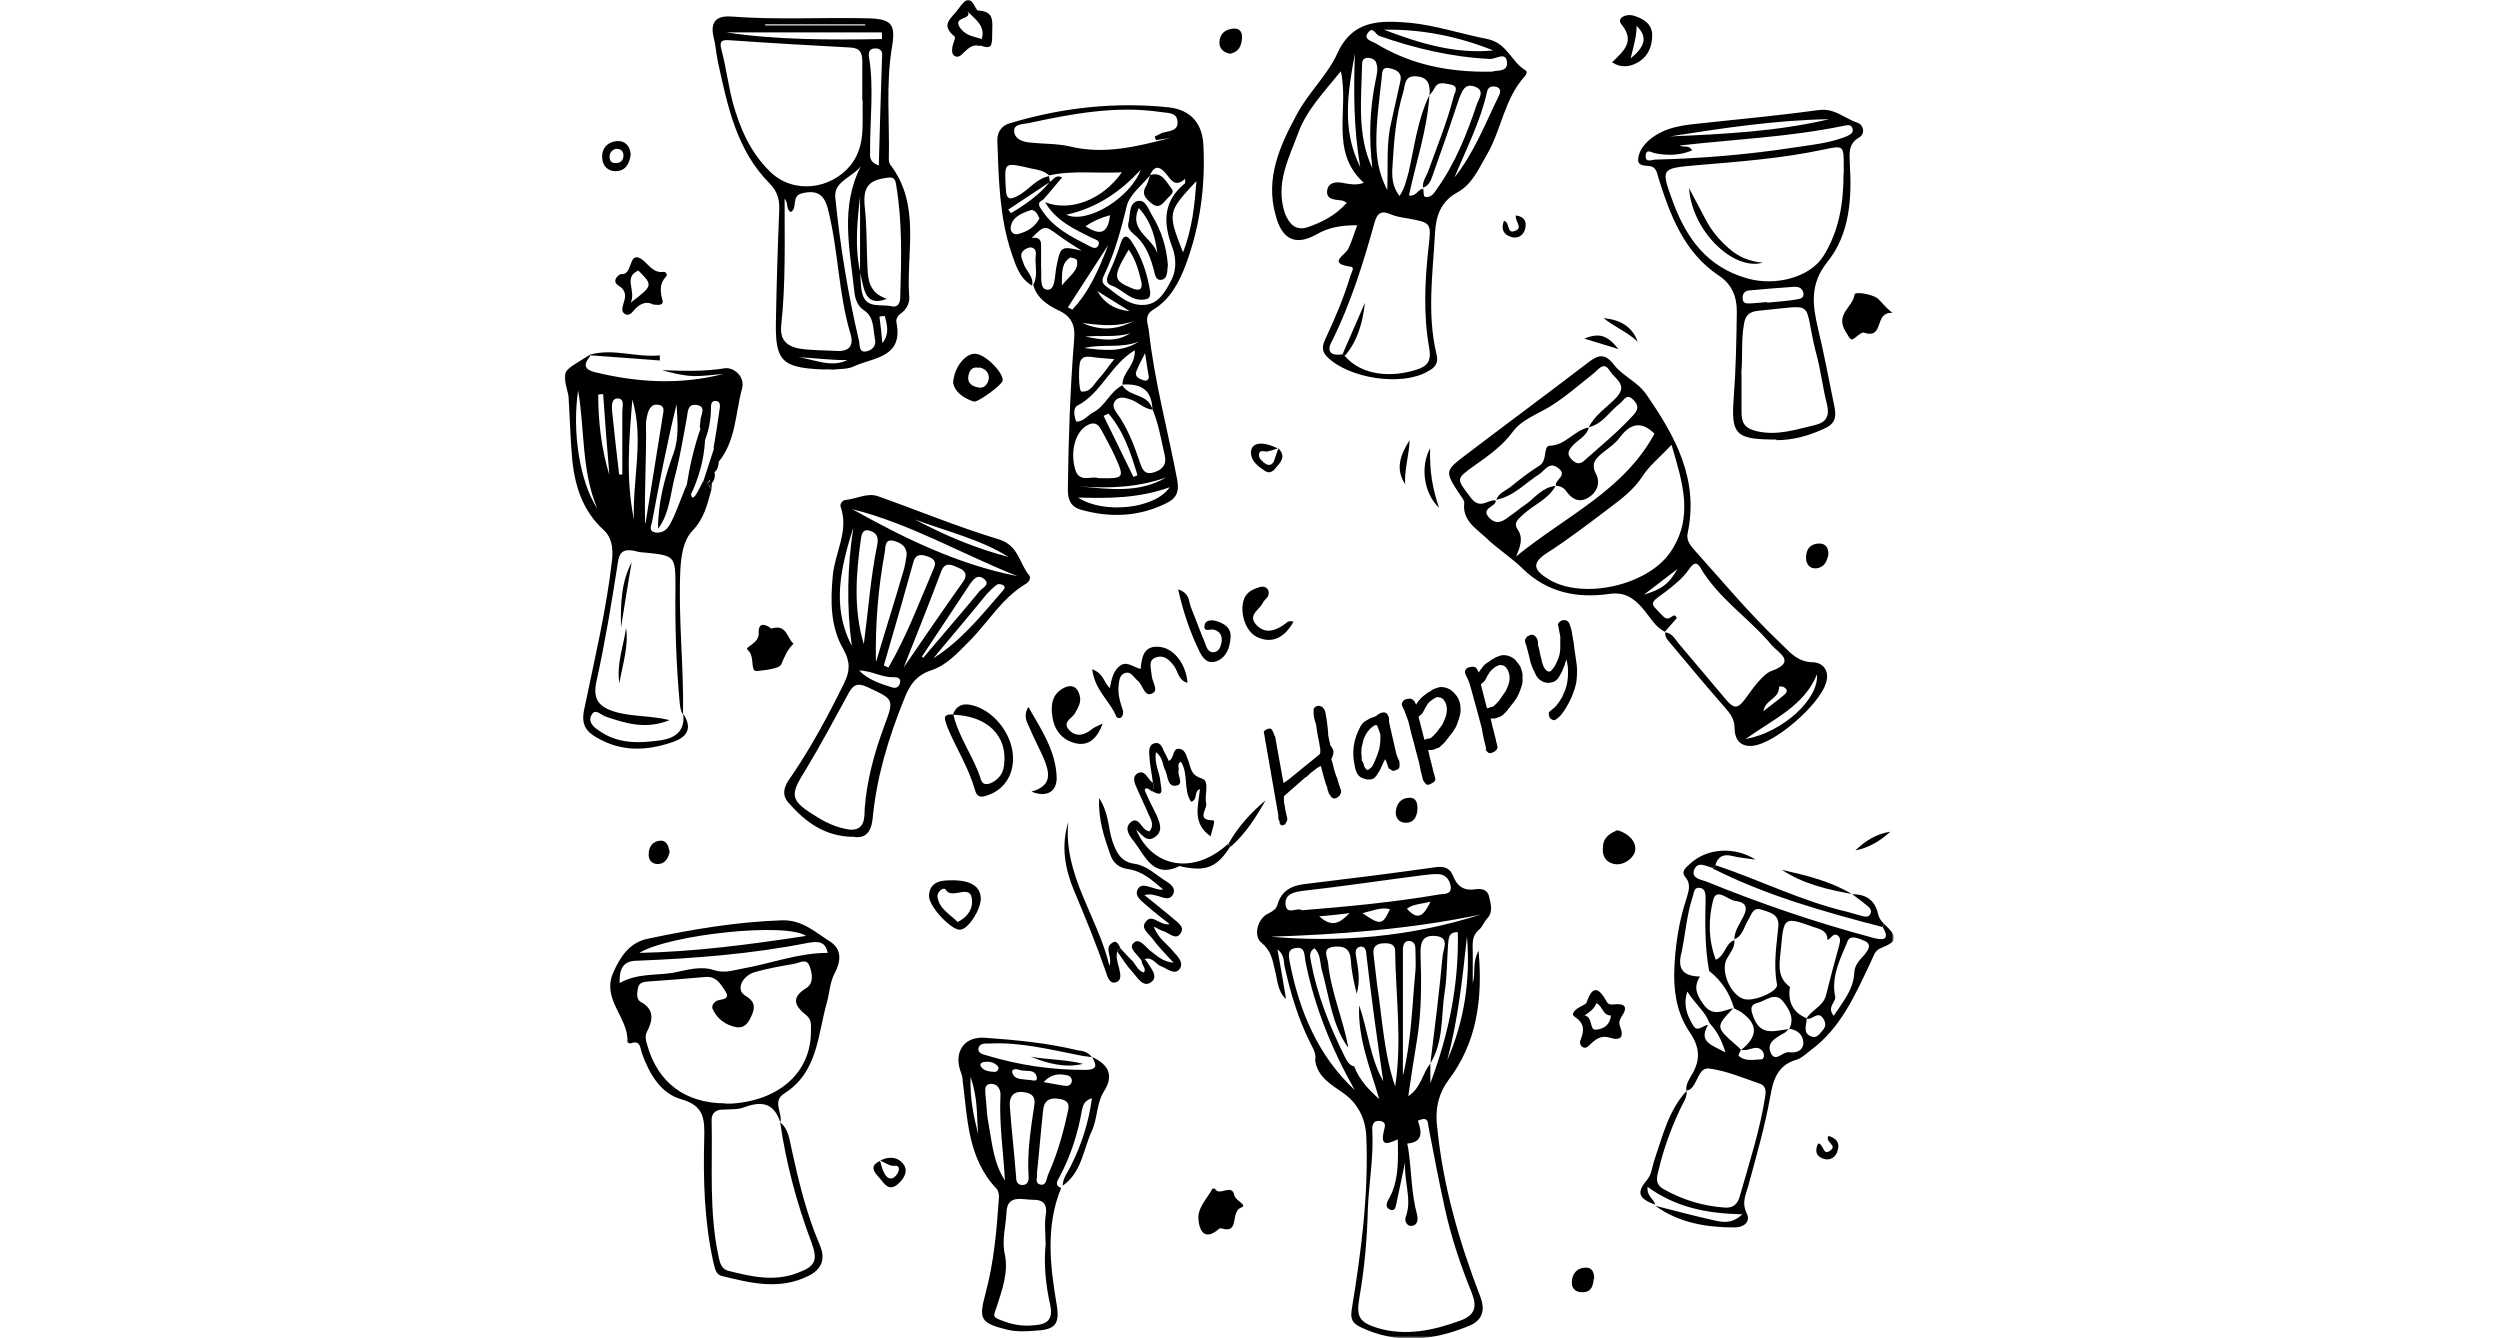 <svg xmlns="http://www.w3.org/2000/svg" viewBox="-253 121.1 1120 599.6" enable-background="new -253 121.1 1120 599.6">
  <defs>
    <filter id="a" width="595.4" height="599.6" x="0" y="121.1" filterUnits="userSpaceOnUse">
      <feColorMatrix values="-1 0 0 0 1 0 -1 0 0 1 0 0 -1 0 1 0 0 0 1 0" color-interpolation-filters="sRGB" result="source"/>
      <feFlood result="back" flood-color="#fff" flood-opacity="1"/>
      <feBlend in="source" in2="back"/>
    </filter>
  </defs>
  <mask id="c" width="595.4" height="599.6" x="0" y="121.1" maskUnits="userSpaceOnUse">
    <g filter="url(#a)">
      <radialGradient id="b" cx="224.3" cy="621.1" r="270.6" gradientTransform="matrix(1.353 0 0 -1.521 0 1359.83)" gradientUnits="userSpaceOnUse">
        <stop offset="0" stop-color="#C8C8C8"/>
        <stop offset="1" stop-color="#FFF"/>
      </radialGradient>
      <ellipse cx="303.5" cy="414.9" fill="url(#b)" rx="410.6" ry="354.5"/>
    </g>
  </mask>
  <g mask="url(#c)">
    <path d="M209.3 249c-5.7-3.3-7.3-9.3-9.2-14.7-5.4-16.2-5.7-33.3-6.3-50.3 0-4.2 2.2-6.8 6-7.8 23.4-7 47-9.5 71-7 9.6 1.2 14.7 7 15.3 16.5 1 18.4-1.4 36.5-7.8 53.8-3 8-7 15.7-14.6 20.3-4.5 2.7-2.3 6.4-2 9.6 2.5 22.6 8.5 44.5 12.7 66.7 1 5.5-.5 8.4-5 10.5-12.2 6-24.8 6.5-37.6 3-5.3-1.3-6.5-4.8-6.4-9.8.3-22.2 1-44.2 2.8-66.4.6-6.5-1-10.6-7.3-13.4-4.7-2.3-9.5-5.5-11-11.3 2-3.7 1-7.6 1-11.4 0-2 1-4.5-1.7-5.3-1-.3-2.6.5-3.5 1.2-2 1.6-1 3.7-.3 5.5 1 3.8 4.8 6 4 10.2zm40.7 45c3 5 11.6 3.4 13.3 10.6-4-.3-6.6-3.7-10.4-4.7-2-.6-4.2-1.3-6 .4-1.8 2-1 3.8.2 5.5 5 6.8 8 14.8 10.7 22.8 1 3 2.2 5.5 6.5 4 3.8-1.3 5.4-3.6 4.5-7.5-1.6-7-2.7-14-5.5-20.7-.4-8.3-4.6-11.6-13.4-11-.2-5.4 5.8-8.4 5.5-15.4-11 6.6-15 19.3-25.7 24.8-2 1-1.6 4.6-.5 7.2 3.2 0 5-2.7 7.3-4 5.7-2.8 7.7-9.5 13.4-12.3zm-33-94.3c-2.3-2.2-5.4-2.6-8.4-3.2-12-2.8-11.6-2.8-11 9 .2 5.8 2.3 5 6 3 4.6-2.7 7.8-7.4 13.4-8.5 0 .8.3 1.8.4 2.6L198.7 215l1.2 1.6c6.4-3.8 12.5-8 17.4-14 1.6-.8 2.4-3.5 5.5-2-3 3.5-5.8 7-8.5 10-3.2 1.5-1.5 3.2-.3 5 5 7.6 13 11.6 20.8 15.6 1.4.7 3.2 1.8 4.2 0 1.2-2.4-1.2-2.7-2.8-3.5-8-4-16.2-7.7-21-16 11.2 4.4 25.7-1 34.4-13.4-11.4.6-22-1-32.7 1.4zm45.2 0c-3.7 4.5-9.2 8.6-10.4 13.7-2.6 10.6-5.3 20.8-10 30.6-.8 1.6-1.6 3.5.3 5 5.4 4 10.5 9.2 17.6 8.7 6.6-.4 9.6-6.4 12.3-11.6 2.2-4.5 1.8-9.8.2-14.2-4.2-11-4.2-20.7 5.7-28.7.2 0 0-.7 0-2-4.3 4-6.2.6-8.3-2-3.2-4-5.5-4-7.5.6zm2.7-15.8l-.6-1.6 3.2-1.6c3-1 7.6-.7 7-5.4-.4-4-4.6-3.5-7.4-4-20.2-3-40 .8-59.5 5-2.6.5-6.8.3-6.2 4 .4 3.3 4 4.4 7.3 4.7 5.8.6 12 .4 17.6 1.7 15.4 3.8 30.2 0 45-3.8l-6.5 1zm-26 151.4c12 .3 12 0 7.5-10-1.8-4-4-7.7-6-11.6-1.6-3-3.5-3.8-6.8-1.8-4.7 3-7.2 11-5 19.2 1.7 6.7 7.4 3 10.4 4.2zM232 233.7c-3.7-2.4-7.3-4.6-10.8-7.2-6.2-4.5-6.2-4.6-12 1.2 2.7-.4 4.2.4 4.2 3v10c.4 3.8-1 9.8 2.7 10.2 3.7.3 3.4-5.8 4-9.4 2-10.3 2-10.3 11.8-8zm45 .5c4.2-11 5.2-21.4 6-32-13 14-13 14-6 32zm-47 109.8c11 7.4 34.3 5.3 41-4.6-14 5-27.4 5-41 4.6zm16.2-62c-4.2-.4-7.2-.5-10.3-1-2-.2-3.5-.3-4.7 1.5-1.2 1.6-1 14 .3 14 4.2.4 5.7-3.6 8-6s4-5.3 6.7-8.5zm12-85c-9 9.7-19.4 17.2-33.5 20.3 9.4 4.4 29-7.8 33.4-20.3zm-14.6 109.4l-2.2 1 13.4 27.4 1.8-.8c-3-9.8-6-19.5-13-27.6zM212.7 219c-.8-2-2.3-4.4-4.2-3.7-3.7 1.4-8 2.8-8.7 7.6-.3 1.5 1 3.8 3.4 3 4-1 7.4-3 9.5-7zm30.7 12l-18 27.8 2 1c7.6-8 12-18.3 16-28.7zm26 104c-12.6 4.5-25.6 5-38.7 4 13.2 1.2 26.5 3.2 38.7-4zm-12-61c-8 3.4-16.6 1-24.7 3 8.4 1 17 2.2 24.6-3zm-4-3.6c-6.5 2-13.4.8-20.2 1.5 7 1.3 13.8 2.8 20.3-1.6zM222.7 249c3.8-4.7 7.6-6.8 6.8-11.2 0-.7-2.7-1.6-3.2-1.2-3.8 2.5-3.5 6.3-3.6 12.4zm21.6-31.5c-4.3 1.2-7.7 2.7-11 5 6 3.8 10 4 11-5zm15.6 62c-1.5 3-2.6 5-3.5 7.2-.8 1.6-.8 3 1 4 1 .4 2.6 1.3 3.4.8 1.6-1 .5-2.7.4-4.2l-1.2-8zm-6.8-19l-14.5-9c3.3 5.6 8 8.4 14.5 9zm2.2 4.3c-7 2.7-14 2.2-23.4 1 9.6 4.2 16.6 2.4 23.4-1zM322.8 568.4c-3.5-3.5-3.5-8.5-4.7-13-1-4.4-1.8-8.6-6-12-3.7-3-1.8-10.7 3-13 2-1 3.7-2 4.2-4 2-7 7.3-8.8 13.5-9.4 19.2-2.3 38.3-4.7 57.4-7.4 3.6-.5 6.3.3 7.7 3.7 1.8 4.7 4.7 7 10 6.2 2.6-.4 5.5 0 6.2 3.2.6 3 2 6.6-.6 9.6-1.6 1.6-2.4 4.2-4 5.4-3.6 3.2-2.6 7-2.7 10.8v13c1.4-4.5-.4-8.7 2.6-14.5 2 22.3-1 41.5-13.5 58-5 6.8-6 14.2-5 21.4 2.6 26 9.8 51 19.2 75.4 2.6 6.6.7 11-5 13.3-16 6.6-32.3 8.4-48.7.5-3.7-1.8-4.5-3.8-3.8-8 4.2-25.7 7.6-51.5 6.5-77.5-.3-7.3-3.5-14.6-10.3-19.3-5.4-3.8-11.6-7.2-12.6-14.7.6-3-1-5.4-2.3-8-5.4-10.8-8.8-22.3-11.4-34-.5-2.5 0-5.2-3.2-7.7 1.5 8 2.6 15 3.8 22zm65 29v9c8.6-23 12.8-45 12.3-67.7-4.6 0-4 3.2-4.4 6-.5 7.2-.4 14.5-1.6 21.5-1.5 10.5-.4 21.7-6.3 31.3 2-16 4-32 5.5-48.3.3-3 3.4-8.4-3.5-8.8-5.8-.4-6.5 3.4-6.4 8 .4 12.7.5 25.4-1.5 38-1.4 8.3-2.6 16.5-4 25.8 6-4 6.3-10.5 10-14.7zm-37-7.2c-7.3-10.4-8.3-23-11.7-34.8-.8-3.2-.4-7-3.3-9.5-2.6 1.8-1.8 4-1.5 6 2.8 15 8.4 29 15.2 42.7 1 2 2 3.7 4.2 4.3 2.3 6 6.5 10.4 11.2 14.6-4-13.8-9.7-27.2-9-42 4 11.3 4.8 23.4 10.8 34-2.8-19-5.4-38-7.6-57 0-1.6-.7-3.6-2.6-3.3-2.4.3-2.3 2.6-2 4.3 1 5.5 2 11 .3 16.8-1.2-5-2.3-9.7-2.6-14.7-.2-5-2.5-6.8-7.2-6.4-6.2.5-3.2 4.7-3 7.4 1.3 13 6.7 25 9 37.5zm22.5 41.3c-4.2 1.8-8 3.7-6.4-3.4.3-1.8 1.7-4.2-1.6-4.8-3.4-.4-3.7 2.3-3.5 4.6.6 11.6-1.5 23-2 34.6-.3 13.4-1.5 26.7-3.8 40-1.5 8.6 0 11 8.3 13.6 12.7 3.7 25 1 37-3.4 6.3-2.3 7.5-6 5.2-12-5-12.3-9.3-25-12.2-38.2-2.6-12-5-24.2-7.3-36.4-.3-1.5 0-3.4-2-3.7-1 0-2 .5-2.8.8 1.8 5 2.4 9.6-4.7 10.2 0 .8.3 1.5.4 2.3 1.5 10 1.3 20 4 29.8.3 1.5.3 3.2-1 4.3-.7.5-2 .7-2.8.3-1.6-1-1.8-2.7-1.2-4.2 2.7-7.7-1-15.2-.4-24.2l-3.8 18c-.4 2-.7 4.3-3 3.3s-1.5-3.2-.5-4.8c4.5-8 4.2-17 4-26.7zm-43-102.6c21-1.7 41-3.6 61-7 2-.5 6.2.4 5.6-3.8-.5-3.2-2.7-5.7-6.5-5.4-2 0-4 .3-6 .5-18 2.3-35.8 5-53.7 7-4 .5-8 1.5-7.8 5.7.2 5.7 5.4 1.4 7.4 3zM372 608c3.2-20.4.3-40.7 0-61 0-3-2.6-3.4-5-3.3-3 0-5 1.3-4.7 4.5l1.6 13.8c2.4 15.3 3 31 8.2 46zm-18 1.6c-10.3-18.3-18.2-37.5-22.2-58-.5-2.7 0-6.4-4.2-5.8-4.5.5-3 4.5-2.7 6.8 4.3 21.7 12.6 41.6 29.2 57zm-39.4-69c32.5 3 64.5.2 95.8-9.8-31.7 6.6-63.6 9-95.8 10zm61 62c3.7-15.2 4-30.8 5.5-46.4.3-3.2 0-6.6 0-10 0-1.6-.5-3.2-2.4-3.5-2.4-.4-3 1.5-3.2 3.4v56.4zm28.6-62c-2 18.8-4 37.3-8.8 55.4 7.7-17.6 10.4-36.2 8.8-55.3zm-46.8-10.4c8 5.5 9 5.4 12.3-1.8-4-1-7.6.7-12.3 1.8zM388 525c-4.4 1.2-7.8 1-10.7 3.2 5 5.7 7.6 3 10.6-3.2zm-50 6.6c6 5.4 9.4 2.8 13.6-1.4-4.4.5-8.2 1-13.5 1.4zM53.2 441c4 6.3 1.8 10.2-4.7 12.5-11.6 4-23 4.6-34.2-2-5-2.8-6.8-6-5.7-12 4.6-22.4 10-44.7 12.6-67.5.5-5.3 0-10-3.8-13.5-9.2-8.4-12.7-19.2-14-31-.8-8.4-1-17-1.5-25.4-.2-1.4 0-3-.4-4.5-2.7-11-3-9.6 9.7-17.5l.3.4c-2.8 3.5-3.5 6 2.3 7.4 19 4.6 38 5.7 57.4.7-4.5.4-9 1-13.4 1-4.7-.2-9.5-1.3-14.2-2.7 9.5.4 18.7.7 28-.8 4-.7 9.4 3.7 7.8 9.2-3 11.2-2.7 23.5-10.7 33-.8-2.2-1.3-4.5-2-6.7 1-5.5 1.8-11 2.6-16.6.3-2 .7-4.2-1.8-4.3-2 0-2 2-2 3.5 0 5-1 10-3 15-.4-2.4-.5-4.7-2-6.7l.3-3c0-2.5 3-6.3-1.8-7-4-.5-3.8 3-4.3 5.8-1.6 8.7-3 17.3-5.2 25.7-2.2 8-2.4 17-7.7 24 0-12 3-23 7-34 2.5-7.2 1.7-14.4 1.3-21.8-4.3 17.6-7.7 35.2-11 52.8-.5 2-1.6 4.2 1.8 4.7 5 .3 6.3-3.8 8-7.2 2-4.6 3.7-9.3 5.6-14 .7 1 1.4 2.3 2 3.6.3 1.2.3 3 2 1 1.4-2 2.3-4.2 3.4-6.2.7 0 1.4 0 2 .3.5 1.2 1 2 1.8 3.2-1.8 6.6-3.2 13-8.5 18.5-4 4.2-5 10.8-5.4 17.3-1 22 1.6 43.6 1.2 65-1.2-1.8-1.4-4-1.6-6.4-1.5-16.6-2-33.4-1.8-50.2 0-14.6 0-14.6-14.2-16-1.5 0-3-.4-4.6-.8-4.5-.8-6.4.7-7 5.4-2.8 18-5.7 35.6-9.6 53.2-1.6 7.6.7 11 7.4 13.3 7.8 2.6 16.2 1.8 25.4 4-10.8 4.4-19.8 1.4-28.8-1.6-2-.8-4.5-3.6-6-1-2 3 .3 5.4 2.7 7 8.8 6.5 18.6 6 28.4 4.6 6.3-1 10.6-4.2 9.8-11.5zm-17-85.5l7.7-48c.2-1.8 1.3-4.4-1.7-5-2.8-.7-4.2 1.2-5 3.7-.3 1.5-.8 3-.8 4.5.3 15-.8 29.7-.4 44.8zm-5.2-1.8c-.7-18 4.6-35.7-.7-53.6-1.5 18-3 35.8.7 53.7zm-16.5-5C7.5 332 9 313.8 6 296c-2.8 18.7.8 41 8.5 52.8zm10-15h1.3v-28.4c0-2 1.2-5.5-2-5.7-3 0-2.7 3.4-2.6 5.4 1 9.6 2 19.2 3.2 28.8zm-7.3-36c-.7 0-1.5 0-2.2.2 0 12 1.4 24.3 5 36-1-12.2-2-24.4-2.8-36.4zM493 404.2c-4.8-2.3-7-7.2-10.5-11-4-4.5-8-7-14.7-6-14.3 2-27.6-.6-38.6-11.3-5-5-11.5-9-16.6-14-4.5-4.2-10.6-7.7-9.6-15.6 0-1-1-2.3-1.8-3.4-7.2-10.8-7-10.8 3-18.4 18-13.7 36.3-27.2 54.3-41 4.5-3.4 7.3-4.3 11.4.8 4 5.4 11 7.8 15 14 12.8 18.6 23.2 37.6 18.2 61.5-.7 3 .8 5.2 2.8 7.5 12.6 14 24.6 28.5 38.3 41.5 4.3 4 7.8 9 15.2 9 4.2.2 7.6 3.8 5.5 9.7-3.2 9.6-22.5 26.5-32.5 27.7-6 .7-8.3-3.2-8.3-7.8 0-4.2-2-6.6-4.3-9.3-8.4-9.6-16.5-19.3-24.6-29-1.2-1.4-2.4-2.7-2.2-4.7 3 .3 4.2 2.7 5.8 4.7l20 23.7c5.3 6.5 6.5 6.5 11.3-.3 2.8-4 7-9.3 10-10.6 12-4.2 4-8 .6-11.8-10-12-23.8-20.8-32-34.8-1.8-3-3.4-1.5-5 .8-3 4.3-7 7.4-11.2 10.6-7 5-6.2 4.5-.3 10.6 3 3 4.6-2.8 6 .7l-5.4 6.2zM444 338.7c-.5-2.7 5.4-4.5 1.2-7.8-4-3.3-6 .8-8.4 2.5-6.4 4-11.5 10-19.5 11.6 1.2-3 4-4 6.2-5.6 4.2-3.4 8.5-6.8 13-9.6 4-2.3 1.7-8.8 4.7-9 7.3-.2 11-7 17.6-8.2-1 4-5 5.5-7.6 8.5-1.6 2-2.2 3.5-.4 5.5 1.8 2 3.7 3 6 .8 7.4-6.6 15.3-13 22-20.4 2.3-2.5 2.3-4.4 0-6.7-3-3.2-4.2 0-6 1.5-4.7 3.5-7.7 9.2-14 10.7 2.8-5.8 8.4-9 12.5-13.5 5-5.5-.6-8-3-11.6-2.7-4.5-4.8-1.2-7 .7-6.6 5.2-12.8 10.7-19.7 15-6 3.7-13 6-17 11.6-4.6 6.2-10.6 10.4-16.5 14.6-9.2 6.6-8.8 6-2 15 4.2 5.3 7.4.4 11 1 .2 3-7 3.3-3 7.7 3.8 4 7 1 10-1.2 2.3-1.6 4.5-3.5 6.8-5 4-3 7.3-7.5 13-8-3.3 6-9.6 8.3-14.3 12.6-2 2-5 3.7-2.6 7 2.3 3.5 1.4 7-.8 12 22.5-18.3 48.3-29.6 62-55-6-6-11-4.5-15.8 2-1.8 2.4-4.5 4.3-7 6.2-3.3 2.7-6 5-3.3 10 2 4 .3 8.4-4 10.7-4 2.2-7.2 0-9.3-3-1.3-1.8-2.8-2.5-5-2.6zm52-18.5c-5 5.4-9.8 9.2-13 14-4 6.3-9.7 10.5-15.4 14.8-9 6.8-18 13.7-27.5 19.8-7 4.5-6.3 7.7 1 12 15.3 9 43.7 2.6 54-12 11-15.8 5.7-31.5.7-48.6zm65 103c-5.7 14.2-19.5 20-32 29 16.7-3 33-18 32-29zM498.5 376l-15 11.5c8-2.4 11.2-4.8 15-11.5zm38.4 63.8c3-2.4 6.2-4.7 9.3-7.3 1-.8 2-2 .5-3.2-.8-.7-2.7-1-2.7-.3 0 5.3-6.3 5.5-7 10.8zM355 222c-7.3 0-13 1-18.5 4.3-9.3 5-15.2 2-18-8.7-4.8-16.8 2-31.4 9.5-45.3 5-9.5 13.5-17.3 18-27 7-15.7 19.7-15 32.6-14 11.8 1.2 23 5 34.8 7.3 8.8 1.8 10.7 10.3 17 14 1 .6.4 2-.4 2.8-9 10-10.3 23.4-16.6 34.5-3.8 6.4-6.6 13.6-13.5 17.4-7.4 4-9.6 10.6-10 18-1 18.3-3.7 36.5.7 54.7 1 4-1 6-4 7.5-11.5 6.8-35.3 3.2-45-6.5-3.2-3.2-1.8-6-.4-9 4.2-9 8-18 10.8-27.4.5-1.4 2-3.8.2-4-10.7-1.5-2.7-5-1.2-8 1.6-3.2 2.5-6.6 4-10.5zm29.6-16.3c.3 1.2 0 3.4.7 3.5 2.7.8 4.2-1.6 5.4-3.4 8.3-11.6 13.5-24.8 18-38.2 1-2.6 3.6-6-1-7.7-4.6-1.6-5.6 2-7 5.3-3.7 11.2-7.5 22.3-11.5 33.4-1 2.6-1.5 5.5-4.7 6.6-.3-2.4 1-4.5 2-6.5 4-11.2 8.7-22.5 11.7-34.2.5-2 2.6-4.7-1.2-5.5-2.6-.4-5.7-1.8-7.4 1.7-.5 1-1.4 2.2-2.2 3 .4-4.4-.4-8-5.8-8.4-5.7-.5-5 4.2-6 7.2-3 10-4 20.2-4.6 30.4-.3 5-1.2 10.6 3 16 2.4-3.6 3-7 4-10.4 2.7-11.6 4-23.8 9.4-34.8-1 15.4-6 30-9.2 45 3.5.5 4-3 6.4-3zm-36 74l1 1c7.6 8.8 21 9.6 32 6 5-1.5 6.7-4 5.7-9.6-2.7-15-2-30.2-.3-45.2 1.2-11 1.4-11-9.6-13-2.6-.4-5-.8-7.4-1.8-4-1.8-6-.7-7.2 3.7-5 18-10.6 36-19 53-2.6 4.4-1 7 4.7 6zm1.7-67.8c-1-.6-1.8-1-2.4-1-3.2-.4-7-.4-6.3-4.7.7-3.7 4.5-3.8 7.7-3 2.7.4 5.3 1 8.7-.2-15.5-14-6.5-33-10.3-50-7.4 9.2-15.2 17.2-19 27.4-4.2 11.5-10.6 23-6 36.4 2 5 5 7.6 9.8 6.2 6.5-2.2 12.8-5.3 17.8-11zm65.2-58.7c1.6-.8 7.3.5 6.6-4.5-.6-4.6-5-1-7.7-1.2-17-.8-33.4-4.7-49.5-10.3-1.6-.5-2.8-4.5-5-1.5s1.3 3.7 3.2 4.7c15.8 9.7 33 13.2 52.5 12.8zm-47 52.8c.4-11-.5-20.6 1.7-29.8l4-18c1.2-4.2-1-5.7-4.5-6.5-4-1-3.4 2.4-3.7 4.3-1 9.3-2.4 18.8-2.4 28.3 0 6.7.7 13.7 4.8 21.8zm-1.5-71.6c15.7 6 31.8 11 49 9.3-15.5-6.2-31.8-9.6-49-9.3zm-5.2 61.8c-1.6-13.3-1.2-26.2 1.5-39.2.5-2.6 1.2-5 .3-7.6-.5-1.6-2-2.3-3.7-2.4-2.3 0-2.7 1.5-2.7 3-.3 15.8-2.3 31.5 4.5 46.2zm-5.4-.4c-3-16.8-3-33.7-2.4-50.7-3.2 17.3-6 34.3 2.4 50.8zm42.2 4.8c8.8-11 13.8-24.2 20-36.8.6-1.4 1-3-1.2-3.8-2-.5-3.8 0-4.2 2.2-3 13.5-9.4 25.8-14.6 38.4zM128.8 496c-12.3-.3-20.8-6.5-28.3-15-3.8-4-2-8 .8-11.8 9.2-13.4 16.8-27.7 24-42.3 2.5-5.2 2.7-9.3-.5-15-5.8-10-5.8-21.5-4.7-33 1-10.4 7.3-20 3.5-30.8-.4-1.2.8-2.8 2-3 5-.4 10-3.5 15-1.6 18 6.4 35.6 13.7 53.8 19.2 9 2.7 9.2 10.8 13.7 16.2 1 1.4-.3 3-1.6 3.8-10.7 6.4-16.8 17.2-25.3 25.7-5 5-10 10.7-17 13-7 2.2-10 7.2-12.3 13.3-7 17.3-12.3 35-14 53.6-.8 6-3.5 8.7-9 7.6zm-1-3.2c7 .3 6.4-5.7 6.6-9.7 1-12.6 4.3-24.7 8.7-36.6 4.6-12.3 4.4-12-7.3-17.5-5.3-2.5-7-.6-9.2 3.7-6 11-12 22.2-18.5 33-7.6 12-7.3 14 5.4 21.7 4.6 2.8 9.2 4.7 14.4 5.4zm1-143.6c23.3 13 47.3 24.8 74 30-24.8-9.8-48-23.5-74-30zm10.8 68c4-13.6 8.3-27 12.3-40.8.6-2.2 1-4.5 1.3-6.8 0-3.8-2.8-5.4-5.8-6.2-4-1-3.7 2.6-4 5-3 16.2-4.3 32.4-4 49zm3.4 2l2 1c8.3-14.3 14-29.7 20.4-44.6 1.5-3.4-.7-4.5-3.4-5.4-3-1-5-.4-5.8 2.7l-5.4 19.2-7.8 27zm9 .7c8.8-12.8 17.6-25.7 26.6-38.4 2-2.8.7-5-2.2-6-2.8-1.3-6-3-7.7 1.5-5.4 14.3-11 28.5-16.8 43zM134 409.6c2-15 3-29.8 6-44.4.7-3.5-.3-5.5-3.5-6.4-2.8-.8-3.5 1.4-3.8 3.6-2.2 15.7-3.4 31.6 1.2 47zm-4.7-52.2c-5.5 17.6-10 35.3-.7 53-2.4-17.7-2-35.3.7-53zm36.2 58.4c12.2-7.8 21.2-19 30.7-30 .7-.7 1.4-1.8.3-2.5-.7-.5-2.2-.7-2.8-.3-1.7 1.2-3.2 2.7-4.6 4.2-7.8 9.6-15.8 19-23.7 28.5zm-5.7-.7l.8.7c8.4-10 17-19.8 25.2-29.8 1.2-1.5 5-3 2.2-5.4-3-2.6-5 0-6.8 2.7L160 415.3zm-3-61.3c13.2 7 27.2 13 42 16.8-12.8-8-27.7-11.4-42-16.8zm-25 67.6c4 4.2 9.5 6 15 7.7 1.6.5 3-.3 3.4-2 .5-2.2-1-2.6-2.7-2.6-5.5.2-10-3-15.7-3zM119.3 286.6h-4c-18-.8-21-3.8-20.7-21.2.3-16.8.8-33.6 1.5-50.2.2-4.6-.8-8.3-4.2-11.8-15-15-19-35-23.3-54.7-.8-3.8-1-7.7-2-11.4-1.5-7 2-9.2 8-8.8 20.5 1.6 40.8.3 61.3.8 10.7.3 12.4 2.7 10.7 13-2.8 16.7-1 33.5-1.4 50.3 0 .7.2 1.6.6 2.2 13.8 18 7.2 39 8.5 58.7.4 2.8-.8 6-3.7 8-1.4 1-2.3 2.5-2 4 3.2 15.7-10 15.7-18.8 19.6-2.8 1.5-6.5 1.2-10 1.6 0 .3-.2 0-.2 0zm13-43.7v-33.7c-1.3 11.3-2.4 22.5 0 33.6.3 3 .2 6.7 1 9.8 1.8 7 8.3 4.6 13 5.7 3 .8 4-1.6 4-4 .5-17 1-33.5-1.8-50.2-.3-1.8-.5-4-3.8-3.4-8.4 1-11.2 4-10.3 13 1 8.8.8 18 1.2 27 .3 6 .8 11.6 8.7 14.3-5.3 2-8 .7-9.6-2.7-1.2-3-1.7-6.5-2.5-9.7zm1-76.8v-17.7c0-3.5-1-5.8-5.2-6-18.2-1-36.3-2-54.6-3.3-4.2-.3-4 1.5-3.2 4.6 2 7.7 3 15.7 5 23.4 3.2 11.6 8 22.5 16.8 31 10.3 10 27 8 36-3 7-9 5-19 5.4-29zm-34.8 44c0 19.5.5 38-1.5 56.6-.7 6.2 2 9.5 8.3 10.6 5.4.8 10.8.7 16 1 6 .5 8.4-2.2 6.7-7.7-5.4-18-5.4-37.2-10-55.5-1.7-7-5-9-11.7-7.4-5 1.2-1.8 6.6-5 8.4-2.3-1.2-1-4-2.8-6zm34.2-14.6c-3.7 5-12.2 6.8-11.5 14 2.2 22 5.7 43.4 10.7 64.6.3 2 0 5.4 3.7 4.3 2.6-.7 4-2.8 3.4-5.3-1-4.6-.2-10-5-13-3-2-4-5.4-4.3-8.8-2-18.8-6.4-37.6 3-55.8zm8-.2c.4-17 1-33.6 1.5-50 0-1.7-1.4-2.6-3.2-2.5-2.3 0-3 1.5-2.7 3.7 2.3 14 .4 28.3.5 42.5 0 2-.6 4.6 3.8 6.2zm1.4-56.7v-3H72.2c22.5 3.4 46.2 3.4 70 3zm-7.4-6.2s0-.3-.3-.4H89.8v.5h44.8zm-7.6 150c-7.4.2-15-1-22.5-1.2 7.5.8 14.7 5 22.5 1zm15.3-7.7c3.2-4.2 2-8 1-12-1 0-1.6 0-2.4.3.5 4 1 8 1.3 11.8zM236 594.5c8.2 3.7 10 8.8 5.4 15.8-3.2 5.3-2.7 12-5.3 17.5-3.8 8.4-4.5 18.5-13 24.5 0-3.5 2.4-6.2 3.8-9.2 4.6-9.2 7.8-19 9.3-30-3.3 1-4 3-4.5 5.4-1.8 10.4-5 20.4-10 29.8-.8 1.6-2.6 3.8.7 5-7 17-5 34.7-2 52.3 1.4 8.5-.5 11.2-9.2 11.6-4.3.4-8.7.6-13-.4-12-3-12.8-4.7-9.7-16.2 3.8-14 5-28.3 6-42.6.2-1.5-.2-3.4-1-4.3-13-13.7-13-31.3-15.2-48.2 0-1.5-.4-3-1-4.5-3-8.5 1.5-15.6 10.8-15 14 1 28 2.3 42 5.7 2.4.2 4.7 1 6 3-1.8-.3-3.6-.4-5.3-.8-13.4-2.6-26.7-6-40.5-5.3-2 0-4.6-.3-5 2.4 0 2.3 2.4 2.4 4 3 14.3 4.3 29 6.5 44 6.4 6 0 4.6-2.7 3-5.7zM215.4 678c0-4-.5-8 0-12 1-5.2-.8-7.5-5.7-7.4-4.7 0-11.5-2.6-11.8 5.7-.3 6.4-2.2 12.3-.7 19 1.6 7.7-1.2 15.5-3.5 22.7-1.8 5.4-2.6 5 3.8 7.3 4.2 1.5 8.5 2 13 1.5 5.5-.4 8.4-2.4 7-9-2-9-3-18.3-2-28zm-5-62c.6-4.3-2-5.4-5.5-5.7-4.6-.3-5.8 3-5.5 6.5.8 10.6 2 21 2.8 31.4 0 1.8.4 3.8 2.8 3.8 2.5 0 3-2.2 2.8-4-.7-10.6 1-21.3 2.6-32zm1.2 31.2c.3.8-1.2 3.8 1.2 4.5 3 1 3-2.7 3.8-4.5 3.8-8.4 6.4-17.3 8.4-26.4.8-3.5 2-6.5-3.4-7.4-4.6-.8-7 1-7.3 5.3-1 9-1.7 18.3-2.8 28.5zm-14.4 2.5c-.7-12.6-2.6-25-2-37.6v-1.4c-.4-2.8-2.3-4.3-4.7-4-2.8.5-2 3-2 5 .5 4.2.5 8.4 1.3 12.4 1.6 8.7 2.2 17.7 7.3 25.7zm17.4-43.8c3.7.6 6.8 1.3 10 1.7 1.4 0 2.4-.7 2.6-2.2 0-1.5-1-2.4-2.3-2.6-3.5-.8-7-.5-10.3 3zm-29.4 23c-.7-7.8 0-15.7-3.4-25.3-.3 10.2 1.5 17.7 3.3 25.2zm22.4-24c1.5-.2 4.5 1.5 3.8-1.5-1-3.7-5-2-7.8-3-1.5-.6-3.8-.4-3 1.5 1 3 4.3 2.5 7 3zm-13.3-5.7c-1.4-2-3.5-2.6-5.8-2.4-1.4 0-3 .8-2 2.2 1.4 2 4 2.2 6 2.3 1.3 0 2-1 1.8-2.2zM96.6 624c3.7 3 4 7.5 5 11.7 3.2 14.6 6.6 29 12.6 43 2.8 6.4 1 11-5 14-13 6.5-26 3.2-39 0-2.8-.8-3-4-3.7-6.5-4-18.3-4.5-36.8-4-55.3.2-8.4 0-14.4-10.2-17.3C43 611 38 602.3 34.7 593.3c-1-2.4-.4-6.6-5.4-4.7-.3 0-1.2-.5-1.2-.7.6-11-11.8-19-6.3-31.2 3.2-7.3 7.4-13.3 15.2-15 19.8-4.2 39.8-7.6 60.2-8.3 9.2-.3 15 5.3 21.8 9.6 5.4 3.6 4.6 9 2 14-2.2 4-2.3 8.7-3.5 13-4.2 14.6-4 31.5-19.2 41-5.5 3.5-.6 8.7-1.7 13-2.7-8.5-8-9.8-15.8-7-3 1.3-6.6 1-10 1.2-3 0-5 1.5-5 4.6.5 20.6-1.3 41 3.2 61.6.5 2.6 1.4 5.3 4.2 6 10.3 2.6 20.7 5 31 1 8.2-3 9.3-5.7 6.3-13.8-6.6-17.5-11.3-35.3-14-53.7zm-25-8.5H75c21.5-1.5 35.4-14.3 35.3-32.5 0-2.6.4-5-2-7-5-4-7.4-7.8 0-12.3 3.4-2.2 2.6-6.6 1.3-10-1.4-3.4-4.5-1.2-6.8-.8-5.8 1-11.6 2-17.3 3.6-6 1.6-9 8-4.7 10.6 4.2 2.4 4.7 5 3 8.8-1.3 3-3 6.2-7.3 5.3-4.5-1-8-3.5-10-7.6-1-1.6 0-3 1.3-4 1.8-1 6.6-.4 4.3-4.2-2-3-4-7.2-9.3-6.6-8.4.8-17 1.4-25.4 2-2 .2-4.2.4-4.6 3-.4 2-.8 4.8 1 6 6.5 3.4 5.8 8.3 3 13.6-1 2-.4 4 .2 6 4.7 16.7 17 26 35 26zm-47-54c8-4.5 16.2-3.3 24-4.6 6-1.2 12.3-3.2 18.2-1.2 5 1.6 8.8 0 13-.7 12.5-2.2 24.7-7 38-7-1-5.2-4.3-5.3-8.8-4.5-25.3 5-51 7-76.6 8-6.3 0-8 3.7-7.8 10zm8.7-13.5c24.8-.5 49.2-3.7 74.8-7.6-8.7-6.2-61-.7-74.7 7.6zM502.5 609.8c-.4-2.8 1.2-5 2.4-7.2 4-6.6 3.7-12.4-1-19.2-7.3-10.7-7.5-23.3-6.3-35.7.8-8 2.3-16.2 5-24.2.8-3 2.2-6.2-.6-9.5-2-2.4.2-4.2 2-5.8 7.6-7.2 20-8 29.5-2-3.5-.5-7-.8-10.4-1.6-3.7-1-6.4 0-7.6 4-.4.4-.7.8-1 1.4-3.2-.8-7-3.4-8.6 1-1.2 3.6 3.2 4.2 5.5 5 24.5 10 49.4 18.5 75 25.3 5.4 1.5 7 0 4-5l.8-1.2c6.2 6 6 7.7-1.7 10.8-2.8 1.2-3.2 3.8-4.3 6-7 14.7-13.4 29.7-27 39.7-2 1.5-4.2 3.7-6.5 4.3-8.4 2.4-10.4 9.2-11.6 16.4-2.5 13.7-6.3 27-10 40.5-1.2 4-2.8 7.3-.6 11.8 2 4-1.5 6.4-5.3 6.4-12.6 0-25-2-35.6-9.7 9 2.3 17.7 4.6 26.7 6.6 3.6.7 7.4 1.7 12.3-2.8-16.2-.3-30-3.2-42.5-12.3-.4 4.5 3 5.4 3.4 8-7.4-2.7-8.5-5.4-3.7-11 2.2-2.7 2.3-5.6 3.2-8.5 3.8-11 6.4-22.6 14.6-31.5.3 3-1.6 5.4-2.7 7.8-4.3 9-7.7 18.4-10 28.3-1 3.3-1 6.2 2.5 8 8.5 4.8 17.6 7.5 27.2 8.2 3.7.3 5.8-1.4 6.8-5 4.2-14.8 9-29.4 11.4-44.7.4-2.4.3-5-2.4-5.8-7.6-2.6-15-5.8-22.7-6.8-5-.6-5 7-8.8 9.5l-1 .3zm10.4-30.3c-2-5.3-6.3-8.4-10-14.2-2 6.6.2 11 2.5 15 2 3.7 4.5 0 6.8 0-4.6 7.8 2 9 7.8 12.3-1.8-6-4-9.7-7-13zm14 12c-.4.8-1.2 2.3-1 2.6 3 2.7 6.7 1.7 10 1.6 1.5 0 1.6-2 1-3.2-2-3.4-5-1.4-7.7-1H527c7.6-6 7.6-11.5.3-16.8-1-.7-2.2-1.2-3.4-1.8-2-6.8-5.5-12.4-11.2-16.8-2-10.7-1.8-21.4-1.6-32.2 0-2 0-4.6-2.4-5-3-.5-2.7 2.3-3.4 4-2.7 8.2-3.2 16.7-5 25-2 7.6 1 10.5 8.3 10.7-3 4.6-1.6 8 1.5 12.4 4.3 6 8.8 2.7 13.4 1.8-8 8.4-8 8.4 1.6 16.8.8.6 1.4 1.3 1.8 1.8zm42.3-23.6c0 2.5-3.8 4.4-.7 8.3 4-6.2 8.7-11.4 9.2-19 0-3.6 2.4-6 4.6-8.4 1.5-2 3.4-4.3.4-6-2.4-1-6.8-3.3-8 0-3.3 8-7.5 16-5.5 25zm-20.6 14c-1 1-2 2-3 2.4-3.2 1.8-7 4-5.5 8 2 5.4 5.4-.2 8.4.2 2.8.4 6.2-.4 6.4-4 0-3.7-2.5-6-6.3-6.5 2.4-4.6 0-8.7-2.6-12-3.6-5-8-.4-11.7.4-4.2 1-2.4 4.5-1.5 7 3.4 8.3 10 5.2 16 4.7zm7.8-4.5c0 2.8-2 6.5 2 8 2.5 1.2 4-1.5 5.4-3 1.4-1.7 1-3.5 0-5-2.4-3.8-5 1-7.5 0 2.4-4 7.6-5.5 8.8-10.6 1.8-7.3 3.7-14.4 5.7-21.6.4-1.8 1.2-3.7-.5-5-2.2-1.4-3 1.6-4.6 2 0-4.2-3.3-4.8-6.2-5.8-13-4.6-13.4-4.7-14.6 9.3-.5 6-2.4 13 4 17.5-1 6.4 1 11.3 7.3 14zM524 542c0-4.4 3-7.7 4.5-11.3 2-4.6-1.4-5.7-4.3-6-3.2-.6-8.3-6-9.7-.4-2.2 8.5-2.2 18 1.2 26.8 4.5-2.2 4.2-7.5 8.3-8.8.3 3.4-2 5.7-3.4 8.4-3 5.5 1.8 16.4 7.8 18 4.6 1.2 15.4-3.5 14.7-6.6-1.7-8.8-.2-17.5.6-26 .5-5.4-3.7-6.2-7.3-7.4-4-1.4-4.6 1.8-6 4.2-2 3-2.4 7.2-6.3 9zM542.8 318h-2.3c-16-.2-18-2.7-16.8-18.6 1-13 1.2-25.7 1.4-38.6 0-6.6-2-12.3-8.3-16.4-15.3-10.3-21.4-26.5-26.7-43.2-.8-2.4-.8-5.3-4.2-5.7-2.2-.3-5.3 0-5-3.2.3-3 1.8-5.5 4.2-7.8 7.6-7 17-7.4 26.2-8.4 17-1.8 33.8-3.4 50.6-5.7 7-1 11.8 4 17.6 5.8 2 .8 3.5 4.6.4 6.5-5 2.8-4.3 7.2-4.2 11.5 1 15.8 0 31.8-10 44.2-8 10-6.7 19.3-4.2 30 2.8 11.7 5 23.6 7.4 35.3 1 5-.4 7.7-5 9.6-7 3.2-14 5-21 5zM573 199v-3.2c0-9.6 0-9.6-9-7.7-18.8 4-37.7 5.4-56.7 7-16.4 1.5-16.4 1.2-10.6 17 6 16 15.3 28.7 33 33.7 12.7 3.7 28.3-.5 34.2-10 7-11.2 9-23.6 9-36.8zm-45.8 89.5v17c0 5 1.2 7.3 6.5 8.7 9.3 2.3 18-.7 26.5-2.7 5-1.2 6.5-4 5.3-9.2-2-7.7-2.8-15.7-5-23.4-6-24 1-21-25.6-18.6-4.2.4-6 2-6.6 6-1.3 7.2-.5 14.7-1.2 22zm-22.2-100c-5.4 2.3-11 2.3-16.4 1.3-1.6-.3-4-2.2-4.3.8-.4 3.7 2.8 2 4.3 2 20.6-.5 41-2.2 61.4-5.3 8-1.2 16.4-2 24-5 1.7-.8 3.8-1.6 2.8-4-.8-1.7-2.6-1-4-.8-24.2 5-48.8 6-73.4 8.8 2 1 4-.4 5.6 2zm-9.8-6.3c24-1 48-2.2 71.3-7.7-24 .4-47.7 4-71.3 7.7zm43.4 74.2v.3c4.3-.4 8.7-.7 13-1.4 1.5-.3 3.8-.4 3.3-3-.5-2.3-2.3-2.8-4.2-2.7-6.6.4-13.3 1-19.8 1.6-2 0-3.4 1.4-3.2 3.5 0 2.6 2 2.4 4 2.3 2.3-.2 4.6-.3 6.8-.6zM258.5 551.6c-1.6-2.7-6.2-5.7-3.7-8 2.7-2.8 5.4 2 8 3.8 2.7 2 5 4.5 10 5-4-4.2-7.2-7.6-10-11.4-1.6-2-5-4.2-2.3-7.2 2.2-2.6 4.7 0 7 .8 1 .4 2 .8 3.5.5-3.5-2.7-7.2-5.6-10.6-8.6-2-1.8-5.3-4-3.7-7 1.6-3 5-1 7.6-.4 1.2.4 2.4.7 3.8.5-4.8-4-9.2-8.3-16-9.2-3.7-.5-6.5-2.7-7.7-6.5-2.7-7.7-5.4-15.4-5-25.3 4.5 7 4 13.5 6 19.5 1.8 5 3.8 9.2 10 10 5.4.8 9.5 5 14 7.8 2 1.2 4.3 3 3.3 5.5-1.4 3.2-4.2 2-6.6 1.2-2-.5-3.8-1.2-6.4-.5 4.3 3.5 8.8 7 13 10.6 2 1.8 5.4 3.7 3 6.8-1.8 2.6-4.6 0-6.8-1-1.4-.4-2.7-1-5-2.3 2 5.5 6 7.7 8.6 11 2 2.3 5 5 3 8-2.4 3-5.5-.2-8.3-1.2-2.3-.8-3.7-4-6.8-3.4l-1.7 1.2z"/>
    <path d="M174 441c1.8-4.5 5.3-5 9.5-3.7 10 3 18 14.5 17.3 24.8-.4 8-5.4 13.8-12.7 15.7-3 .8-3.8-1-4.4-3-2.8-10-8.5-18.7-12.3-28-.8-2.8-3-6 2.7-5.6 2.4 10.4 9.2 19 12.3 29 .8 2.6 2.7 2.6 5 1.5 3-1.6 5-4 5.4-7.7 1.8-13-7.3-22.2-22.7-22.7zM236.5 421c5 2 5 5.8 7.7 8.4.7-3.7 1.4-7.2 4-9.6 3.3-3 6 0 9.8 1 .5-5.6 1.5-11 9.2-9.8 6 1 11.2 7.8 11.8 16-4-1-4.2-5-6-7.5-2-2.6-4.2-5-7.7-4-4.2 1-2.6 5-2.4 7.7 0 3 3.4 7.2.4 8.5-3.8 2-4.2-4-6.8-5.8-1.8-1.5-2.8-4.3-5.7-3.2-2.5 1-2.4 3.8-2.7 6-.3 3.8.8 7.3 2 10.7.2.8 0 2.2-.5 2.8-.7 1-2.2.7-2.6-.3-2.7-6.7-9.6-11.6-10.7-21zM263.5 471.7c-.5-4-1.4-8-1.6-12.2-.2-2.3-.2-5 2.7-5.5 2.4-.4 3.2 2.2 4 4 .8 1.3 1.3 2.6 2 4 2.7-1.2 1.4-6 5-5.4 2.7.5 3 3.8 4 6 1 3.2 1.2 5.8 5.8 7.3 3.8 1 1 7.3 2 11.3.4 2.4-4.6 7.4 3 7.4 1.4 0-.5 4.3-1 7.2-8.4-5.8-5.6-13.6-4.8-21.2-3 1-.7 4.7-4 5.7-3.6-5.4-1-12.6-4.6-18-1.8 1-.7 2.7-1 4-.5 2.2 2.4 6-.8 6.7-4 1-4-3.8-5-6.4-1.5-2.7-1-6-4.3-8.5-1 5 1.8 9.2 2 13.7.2 2 2 7.2-3.7 3.7.7-1.2 1-2.5.2-4zM595 261.3c-8.8-.8-3.4 12-13 8.8-.7-.2-2 .8-2.7 1.3-3.2 2.8-3 2.3-5.5-1.8-4.7-7.8 3.2-10.8 4-16.4 0-1.7 7.2-.4 10 1.3 1.5 1 3.4 4 7.3 7z"/>
    <path d="M263.5 471.7c.7 1.4.4 2.7-.3 4-.7-.3-1.2-1-2-1.3-1.5-.5-1.5.7-1 1.6 1.5 3.5 3.3 7 5 10.4 1.4 3.4 3 7-.8 9.7s-5.8-1.3-8.4-3.3c7.4 17.3 26 20.2 41 6.5.4.4.8.8 1.2 1-6 9.3-10.6 11.2-21.2 9.2-.5 0-1-.5-1.5-.4-12 5.8-15.4-4.5-20.6-11.2-2-2.4-4.3-5.7-1.5-8.3 3.2-2.8 4.6 1.4 6.5 3 .5.5 1.4.8 2 1 2.4-2.8.7-5.4-.4-7.8-1.4-3.4-3-6.5-4.5-10-1-2.6-3.6-6.3-.3-8.3 3.6-1.7 4.5 3 6.8 4.3zM291.3 653.6c1.8 3.8 7.6-2.6 8.7 3 .5 2.5 6.2 4.4 3 5.5-5 2-.4 12-8.8 9.3h-.8c-9 8-9.7-3.7-9.5-5.7.4-4.2 4-8 6.4-12.2l1 .2zM92.5 402.7c7-2.2 7 4.2 10 6.8-2.8 2.6-4 5.8-5.5 9.2-.8 2-7.2 2.6-10.6 3-3.8.6-.8-6.5-4.5-9.5-1.6-1.2 5.2-2.8 5-7.3-.3-5.3 3-4.2 5.5-2.3zM174 292.6c.4-7.2 5.8-13.4 10-13 4.4.2 12.5 8.3 12.2 12 0 1.7-11.2 10-13 9.4-5-1.7-8.5-4.5-9.2-8.4zm11.5-6.7c-3.2-.8-4.3 1.5-4.7 3.8-.5 3.2 2 4.6 4.6 5 2.8.6 4.3-2 4.6-4 .2-2.7-1.7-4.6-4.5-5zM247.6 547c-.8 2.6 0 5 .7 7.6.5 2.4 1.6 5.7-1.5 6.6-2.7.8-3.7-2.6-4.3-4.5-4.3-12.4-9.2-24.5-14.3-36.5-4-9.6-6-20-2.6-30.8-2.3 23.7 13 42 18.4 64.3 1.6-4-3-8.3 2-10.6 1.4-.6 2.3 1.5 3 2.8l-1.4 1.2zM241 445.3c-2.5 6.6-6 9.6-11 9-6.4-1-10.6-5.5-11.5-12-.8-4.8-.4-10 4.7-12.8 4.3-2.4 7-.3 7.7 4.2.3 2.7-1.2 5-2.5 7.2-1.4 2.2-5.8 3.8-2.2 7.5 3.2 3 6.5 2 9.7-.4 1-1 2-1.2 5-2.7zM468.2 586c-3.8-1.3-6.4.7-8.8 3-1 1-2 2-3.4 1.2-1.2-.8-1.4-2.3-.8-3.5 1.6-4 1.6-7.2-2.6-10-2-1-.3-3 1.4-4 1.4-1 3.4-1.5 3.8-2.5 2.7-8 5.5-6.6 9-.4.7 1.6 2.5 1.4 4 1.2 4.2-.3 5.4 1.4 3 5-1 1.6-1.8 3-1 5 1.8 4.6.4 6.5-4.6 5zm.6-10c-3.7.3-3.8-4.2-6.6-5.5-1 2.6-3 4-5.3 5.5 3.6.7 2.3 6.2 4.6 6.4 3 0 6.8-1.5 7.2-6.5zM39.4 257.4c-3.2-1.6-6 0-8.4 2.7-1 1.2-2.2 2.7-4 1.7-2-1.2-1-3.2-.6-5 1-3 1.2-5.7-2.3-7.7-2.2-1.4-1.8-3.4.5-5l.7-.2c5.4.5 3-10 8.7-7 3.3 2 5.2 6.7 10.3 6 1-.2 2 1.5 1 2.2-3 3.2-2.5 6.6-1.5 10.6.6 2.5-2.3 2-4.4 1.8zm-10-.6c10.2-7.8 10.2-7.8 3.6-14.5-7 3-.8 9-3.5 14.5zM186 141.7c-3.4-1-5.3 1.2-7.3 3-1 1.2-2.6 2.4-4 1.5-1.5-1-1.2-2.7-1-4.3.4-1.6 1.5-4 1-4.4-6.7-5.5-1.5-8 1.8-12.6 3.4-4.7 5-5.4 7.6-.3.4.4.6 1.2 1 1.2 7.7.4 6.4 5 6.4 10.7 0 5.7-.5 6.6-5.4 5zm.8-3c1.8-6-2.7-8.8-6.4-12.5 2.7 4-7.7 2-2.8 8 3 3.4 6.4 3.3 9.2 4.4zM515.2 508.6c20 6.6 38.8 16.2 59.4 21l6 1.7c1.5.4 3.2 1 4.2-.5 1.2-2-.5-3.4-2-4.5-1.8-1.6-4-3-6-4.6 6.2 0 10.3 2.7 11.6 9 .4 1.8 1.4 3 2.7 4.4l-.8 1.3c-26-6.8-51.8-14-76-26.2.3-.4.7-.8 1-1.4zM275 385.2c5 1.8 4.5 5 5.4 7.6 2.2 5.5 4.2 11 6.5 16.5.6 1.8 1.4 4.3 4 4 2.3-.4 3-2.5 3.4-4.8.3-2.7-.8-4.5-3.4-5.3-1.6-.5-5 1.5-4.2-2.2.5-2.4 3.7-2.3 6-1.4 3.6 1.2 6 3.4 5.6 7.3-.4 4.4-1.8 8.8-6.5 10.5-4.2 1.4-6.3-2-7.7-5-4-8.3-7-17-9.3-27.3zM326.5 399.6c-4.2 7.6-10 10-16.5 6.8-5.3-2.6-8-11.8-5.4-17.6 1.4-2.8 4-3.8 6.8-4.7 1.2-.3 2.6-.3 3.5 1 .7 1 .6 2.3 0 3.4-.6.8-1.5 1.6-2 2.4-1.5 3.4-7.4 5.8-2.8 10.4 4 4 8.5 2.3 12.6-.7.7-.5 1.5-1.7 3.7-1zM186.4 523.6c0 5-5.5 13.7-9.2 14-3.8.5-14-10.3-14-15 0-4.6 3-6.7 7-7 10.8-.8 16 2 16.2 8zM176 534.2c4-2 6.5-5.3 6.5-9 0-9.3-8.8-.6-11.8-5.5-1-1.5-4 1-3.7 3.2.8 5.4 5.5 7.7 9 11.2zM471.6 493c5 1.5 8.4 5 8 9-.4 3-4.3 6.5-8.5 6.3-3.7-.3-6.4-2.8-6-7.3 0-4.8 3.2-6.6 6.6-8zM469.2 149c5.4-5.2 10.4-9.4 4.2-17-2.3-3 2.2-4.7 5-4 4.4 1.2 8.6 3.5 8.8 8.6 0 6-2.4 11-8.4 13.4-2.7 1-6 1.4-9.6-1zm11-16.4c0 4.5-1.2 8.8-2.7 14.7 6.3-5.2 8-9.5 2.6-14.7zM209.2 475.7c9.3-2.6 8-8.4 5.5-14.6-2-4.6-4.5-9.2-6.5-14-1-2.4-3-5-.5-9.3 6 10.4 12.4 20 12.7 31.8 0 6.4-4.7 8.8-11.2 6.2zM566 370c-.5 2.3-1.6 5.3-5.2 5.7-3 .3-4.7-1.8-4.7-4.7 0-4 2-6.4 6-6.4 2.7 0 4.2 1.8 4 5.3zM382 484c-.3 2.7-1.3 5.7-5.2 5.7-3 0-4.7-2.2-4.5-5 .3-3.4 2.3-6 5.7-6.2 3.2-.3 4.2 2 4 5.4zM298.3 145.2c-2.8-.4-5-2-5-5 0-3.7 2.4-6 6.3-6.3 3-.2 4 1.8 3.8 4.4-.2 3.2-1.4 6-5 6.8zM461 694c-.3 2.8-.8 6-5 6-3 .2-5-1.7-4.8-4.5 0-3.7 2.3-6.4 6-6.5 3-.2 4 2 4 5zM141.4 641c4-2 8-1.7 10.6 2 2 3.3-.4 6.6-3 8.8-4 3.2-6-.7-8-3-2-2.2-5-5.3.3-7.6.5 2 1 4 2 5.7.7 1.4 2.3 3 4.2 1.7 1-.7 2.2-2.4 2.2-3.7 0-2.3-2.2-1.2-3.5-1.6-1.7-.6-3.2-1.5-4.8-2.3zM29.6 190c-.5 4-2 7.7-6.8 7.8-3.4 0-5.8-2.3-6-5.8-.4-4.5 2.5-7.4 6.7-7.7 3.3-.2 5.7 2 6 5.7zm-6.5-2.3c-1.8.5-3 1.6-3 3.7 0 2.3 1.4 3 3.5 2.7 2-.3 2.8-1.8 2.7-3.7-.2-1.8-1.3-2.6-3-2.6zM47 502.7c-.6 2.8-2 5.4-5.2 5.5-2.7 0-4.2-1.6-4.2-4.3 0-3.5 1.8-6 5.4-6.2 2.7 0 3.5 2.4 4 5zM319.7 322c3.8 3.7.8 6.4-1.4 9-1.2 1.6-3 2.3-4.7 1-3-2-6-4.2-6.2-8 0-4.7 5-5.5 12-2-1.6.5-3.4 1.2-5 1.4-1.4 0-3.2-1-3.4 1.5 0 1.8 1.6 3 3 4 1.6 1 3 .4 3.7-1.2.8-2 1.3-4 2-5.8z"/>
    <path d="M249 546c1.7 2 3.4 3.7 5.2 5.5 1.8 1.8 2.4 4.5 5.3 5.3 1.2-2-1-3.2-1-5l1-1c.5.3 1 .6 1.2 1 1.8 3 5.5 6.8 2 9.3-3.6 2.7-6.2-2.2-8.4-4.6-2.6-2.8-4.6-6-6.8-9.2.6-.6 1-1 1.4-1.2zM387.7 322c-.3 10 1 17.8 4 26.6-6.7-6.3-8.6-18.3-4-26.7zM576.6 521.6c-11-2-21.8-4.5-31.3-10.8 11 2.5 21.6 5 31.3 10.8zM297.2 499.4c4.2-7.7 10-14 16.8-19.8-4.3 7.6-9 15-15.6 20.8l-1.2-1zM11.2 280c10.7-3 20.8 1.4 31.4.3v2.3l-31-2.3-.4-.3zM376.5 338c-4.6-7-2-13.3 2-19.7-.2 6.7-2.4 13.2-2 19.8zM420.6 220c3 .4 1.2 6 5 4.6 4-1.4 0-4.2.5-7 4.4.7 5 3.4 4 6.6-1 2.7-3.5 4-6.3 3-3.6-1.2-4.3-3.8-3-7.3zM566.2 630c3.5 1 5.3 3.2 4 6.7-.7 2.6-3 4.3-5.7 3.7-3.7-1-4.7-3.4-3-7 2.6 0 2 5.7 5.4 3.2 3.5-2.4-2.4-3.8-.8-6.5zM456.7 272.8c6.8-2.7 10.3-1.6 15.4 4.7l-15.3-4.7zM465.4 263.6c7 .7 12.7 3.4 15.3 10.6-4.6-4.4-10.6-6.7-15.3-10.6zM594 493.6c-4.6 4.2-9.7 7.3-15.8 8.5 4.4-4.3 9.5-7.5 15.7-8.4zM67 321.6c.7 2.3 1.2 4.5 2 6.8-.2 1.6-.5 3.2-2 4.3l-.3-.5.4.5c.4 1.8 0 3.5-1.3 5l-.7-.8v-.8l-.4.5-.7.7c-.8 0-1.5 0-2-.3l5-15.4z"/>
    <path d="M65.8 340.6c-.5-1-1-2-1.8-3l.7-.8h.5l.7.8-.2 3zM62.8 319.2c-.5 8-2.7 15.8-6.2 23.3l-2-3.7c1.4-9 3.4-17.7 6.4-26.2 1.4 2 1.5 4.3 1.8 6.6zM270.2 239.8c-.3 2.3 0 6-2.6 6.6-3.4.7-3.2-3.4-4-5.5-1.7-6-4-11.2-8.8-15-1.4-1.3-2.8-2.7-2.3-4.7 1-3.5 0-8.8 4-10 3.8-1 5 3.8 6.7 6.5 4 6.6 6.4 14 7 22zm-4.5-3.3c-.8-8-2.6-15.7-8.5-22.2-5.2 11 8.5 14 8.5 22.2zM262.3 252c0 1 0 2.6-1.4 3-6.7 2-10.7-4.2-16-6-3.3-1.3-1.7-4.2-.6-6.6 1.8-4 3.4-8 4.7-12.2 1.3-4 3-4 5-.8 4.5 6.7 7 14.2 8.3 22.6zm-9.7-19c-7.2 12.2-7 13.7 1.4 17.2 3.8 1.6 5 .3 4.3-3-1.2-4.8-2.5-10-5.7-14.3zM262.3 199.5c5.4-1.6 7 3 9.5 6 1.6 2-.7 3.2-1.8 4.5-2 2-3.5 5-7 2.3-2.7-2.2-5-4.3-2.3-8.3.7-1.4 1-3 1.6-4.5zM30 373c-1.7 9.6-3.2 19.4-4.8 29.3C25 392 25.2 382 30 373zM24.5 427.2c-1.4-8.5 1.8-16.5 3-24.8 1.2 8.5-1.7 16.7-3 24.8zM348.5 279.7l10-23c-1 8.8-3.2 17-9 23.8l-1-.8zM208.8 594.5c7.8 1.4 15.7 1.2 23.4 3.2-8 2-16-.2-23.4-3.2zM536.7 238.8c-13.4 3.7-31.8-14.5-33-33.4l7.4 14c2.7 5.2 6.3 9.4 10.7 13.2 4.2 3.7 9.3 5.7 15 6.2zM320.5 490.2s0-.4-.3-.8c0-.3 0-.7-.3-1s-.2-.8-.2-1.2v-.8l-6.5-37.3v-.3l.4-.4.4-.3.5-.3c.4 0 .7-.3 1-.3h.7l.7.6c0 .3.3.5.4.8 0 .3.3.5.4.8 0 .3 0 .5.3 1l.4.7v.5l3.6 20 2.2-1.5 7-5.7 7-5.7c.3-.4.3-.8.3-1.5 0-.5 0-1.2-.3-2.2 0-.8-.3-1.8-.5-3-.3-1-.4-2.3-.7-3.8l-.3-2c0-.8-.4-1.8-.7-2.7-.3-1-.4-1.8-.5-2.6V439c0-.7.5-1 1-1.4 1-.4 1.7-.4 2.4 0 .6.2 1 .7 1.5 1.5.3.6.5 1.6.7 3 .3 1.3.4 3 .7 5l.2 2.2c0 .8 0 1.5.3 2.3 0 .7.3 1.4.4 2l.3 1.3c0 .3.3.5.5.8l.5.8c.4.7.5 1.5.3 2.2 0 .7-.4 1.5-.8 2.3v.6l.4 1 .3 1.3c.3.8.4 2 .8 3 .3.8.5 1.8 1 2.7l.8 2.8 1 2.8v1l-.5 1c0 .3-.4.5-.7.8l-.8.6c-.4 0-.8.3-1 .3s-.8-.2-1-.5c-.3 0-.5-.4-.7-.7 0-.3-.3-.4-.4-.7-.2 0-.4-.4-.5-.8 0-.4-.4-1-.5-1.6 0-.7-.4-1.4-.7-2.2l-.7-2.3-1.6-6v.2l-1.5.8-1.6 1.2-1.3 1-1.8 1.7c-.8.4-1.5 1-2.3 1.8l-2.3 2-5.7 5v2.5l.5 2.6c0 .7.3 1.7.5 2.5 0 .8.4 1.6.5 2.3v.7l-.3.8-.5.8c0 .4-.4.5-.5.6-.4 0-.7.3-1 .3s-.4-.2-.7-.4c-.3 0-.5-.4-.7-.7.3 1 .2.6 0 .2zM369.3 465.6c-.3-.4-.4-1-.7-1.8s-.5-1.6-1-2.6c-.5.7-.8 1.4-1.2 2.3l-1.2 2.6s-1 1.7-1.5 2.4-1 1.2-1.6 1.5c-.4.2-.8.3-1.4.3h-1.4c-1.2-.3-2.2-.7-2.8-1-.7-.6-1.4-1.3-1.8-2.3 0-.4-.4-.8-.5-1.4l-.3-1.6c-.7-2.8-.8-5.8-.4-8.7.4-3 1.4-5.7 2.8-8.4.6-1.2 1.3-2 2-2.5l2.5-1.5c.4 0 .8-.4 1.4-.5.4 0 .8-.4 1.3-.5l.8-.7.8-.4c.5-.4 1-.5 1.4-.5h1l1 .6.4 1c.3.3.4.7.4 1.3v1.4l3.3 14.5.8 2c.4.5.5 1.2.6 1.8v1.5s0 .5-.3.8c0 .3-.4.5-.8.7l-1.2.5h-.8c-.3 0-.4 0-.5-.3-.5-.2-.5-.5-.7-.6zm-11.7-3.4c0 .3 0 .7.3 1 0 .5.2 1 .4 1.5.3.4.5.8.8 1 .3.4.7.4 1 .2.8-.5 1.3-1 1.7-1.5l1-2 1.2-3 1-3 .4-3.3v-3l-.6-1.8-.7-1.8c0-.3-.3-.4-.4-.5h-.8c-.8.5-1.5 1-2.2 1.7-.7.7-1.2 1.5-1.8 2.4-.5 1-1 2-1.2 3l-.7 3c0 1.2-.3 2.3 0 3.3 0 1.3 0 2 .3 3zM384.5 470.5l-1-4-.7-3.5-.8-3-.8-3-.8-3.2-1-3.5-1.5-6.2-1-2.6-.7-2-.8-1.6c-.3-.5-.3-1-.4-1.4 0-.4.2-.8.4-1 0-.4.5-.6 1-1 .8-.3 1.5-.4 2-.4s1 0 1.4.4c.4.3.7.5 1 1l.6 1.3c.4-.7.8-1.4 1.4-2 .5-.7 1.2-1.4 2-2l2-1.5c1-.4 1.6-1 2.3-1.4 1.3-.5 2.4-1 3.5-1s2 .2 3 .6c1 .4 1.8 1 2.6 1.8s1.5 1.6 2 2.6 1 2.3 1 3.4c.2 1.2.2 2.3 0 3.5-.3 1.2-.5 2.3-1 3.5-.3 1-.8 2.3-1.5 3.4s-1.4 2.2-2.2 3l-2.3 3-1.6 1.5c-.5.5-1 1-1.5 1l-2 .8c-.8 0-1.6.3-2.3 0l.8 3.6.8 3c0 .5.3 1 .4 1.6 0 .5.3 1.2.4 1.8l.5 1.6s.3 1 .3 1.4v.7l-.6.7-.7.5c-.3 0-.5.3-.7.4-1.2.6-2 .5-2.6-.4l-.7-1zm.5-18c.3 0 .5 0 .8-.2l.8-.3h.7c.3 0 .4-.2.4-.2.3 0 .7-.4 1-.7.3-.2.6-.4.8-.8l1-1 .6-.8 2-2.7c.6-1 1-2.2 1.4-3.2.4-1 .7-2.3.7-3.5s-.2-2.3-.7-3.4l-.8-1.2-1-.8c-.5 0-1-.3-1.3-.3-.4 0-1 0-1.5.4s-1 .5-1.5 1c-.4.2-.8.6-1.2 1s-.8.8-1 1.4c-.5.6-.8 1.2-1 1.7l-1 1.8s-1 1-1.7 1.5l2.7 10.6zM412.8 456.4l-1-4-.7-3.5c-.2-1.2-.4-2.3-.7-3.2l-.8-3-.8-3-1-3.6-1.7-6.2-.8-2.7-.8-2-.8-1.6c-.3-.5-.3-1-.4-1.4 0-.4 0-.8.3-1 0-.4.5-.6 1-1 .8-.3 1.5-.4 2-.4s1 0 1.4.3.6.5.8 1c.3.3.5.7.7 1.3.4-.7.8-1.4 1.4-2 .4-.7 1-1.4 1.8-2l2.2-1.5 2.2-1.3c1.2-.5 2.3-1 3.4-1s2 .2 3 .6c1 .4 1.8 1 2.6 1.8.7 1 1.4 1.7 2 2.7.4 1 .8 2.3 1 3.4v3.6c-.2 1.2-.6 2.3-1 3.5-.4 1.2-1 2.4-1.6 3.5-.7 1-1.4 2.2-2.2 3l-2.3 3-1.5 1.5c-.5.4-1 .8-1.5 1l-2 .7c-.7 0-1.5.3-2.2 0l.8 3.6.8 3c0 .5.3 1 .4 1.6l.4 1.7c0 .5.3 1 .4 1.6 0 .5.3 1 .3 1.4 0 .3 0 .4-.2.7 0 .3-.3.4-.5.7-.3.4-.4.5-.7.6l-.7.4c-1.3.5-2 .4-2.7-.5-.4-.4-.5-.7-.5-1zm.4-18c.3 0 .5 0 .8-.2l.8-.3.7-.2h.4l.8-.8c.4-.3.7-.5 1-1l.8-.8.7-1 1.8-2.6c.8-1 1.2-2.2 1.6-3.2.4-1 .7-2.3.7-3.5s-.3-2.4-.8-3.5l-.8-1.2-1-.8c-.5 0-1-.3-1.3-.3s-1 0-1.5.4c-.6.3-1.2.5-1.6 1-.4.2-.8.6-1.2 1-.4.4-.8.8-1 1.4-.5.5-.8 1-1 1.6l-1 1.8-1.7 1.5 2.7 10.5zM444 443.7h-1l-.7-.2-.7-.5-.5-.7-.2-.8v-.8-.5c.2 0 .2-.3.4-.4l1.2-1c.4-.3 1-.7 1.5-1.3l1.4-1.8 1.5-2.4c.3-1 .8-2 1.3-3 .4-1.3.8-2.5 1-4 .2-1.3.3-2.7.3-4.4 0-1.7-.3-3.5-.7-5.4l-.6 1.6c0 .7-.4 1.2-.7 2l-.8 2-1 1.8-1 1.5-1.3 1c-1 .4-2.2.7-3 .6-1 0-2.3-.4-3.5-1.3-.4-.3-.7-.5-1-1-.5-.5-.8-1-1-1.6l-1.2-2.5-1-2.7-.7-3-1-3.8-.3-1c0-.2 0-.3-.3-.6v-.4c-.2-.3-.2-.5-.2-1 0-.2 0-.6.3-.8 0-.3.3-.5.5-.8 0-.3.4-.4.7-.5l1-.5h1c.4 0 .8.4 1.2.8.4.4.7.8.8 1.2 0 0 0 .4.3 1v1.5c.5 1.6.8 3 1 4.2l.7 2.8c0 .7.4 1.4.5 1.8 0 .4.3.8.4 1 .3.7.8 1.4 1.4 1.8.5.4 1 .4 1.5.3l.7-.6.8-1c1-1.4 1.6-3 2.2-4.4.5-1.5.8-3 .8-4.6v-5l-1-5.3v-.3s0-.4.3-.5l.4-.5.5-.4c.8-.4 1.6-.5 2.3-.3s1.2.7 1.6 1.5l.5 1.5c.2.7.5 1.5.6 2.3 0 .8.3 1.6.4 2.4 0 .8.3 1.4.3 1.6l.5 4 .7 4.8c.3 1.6.4 3 .4 4.4 0 1.4 0 2.7-.2 4 0 1.3-.4 2.5-.8 4-.4 1.4-1 2.8-1.6 4.3-.7 1.5-1.6 3.2-2.7 5-.7 1.2-1.5 2-2.2 3-.6.6-1.5 1.4-2.6 2z"/>
  </g>
</svg>

